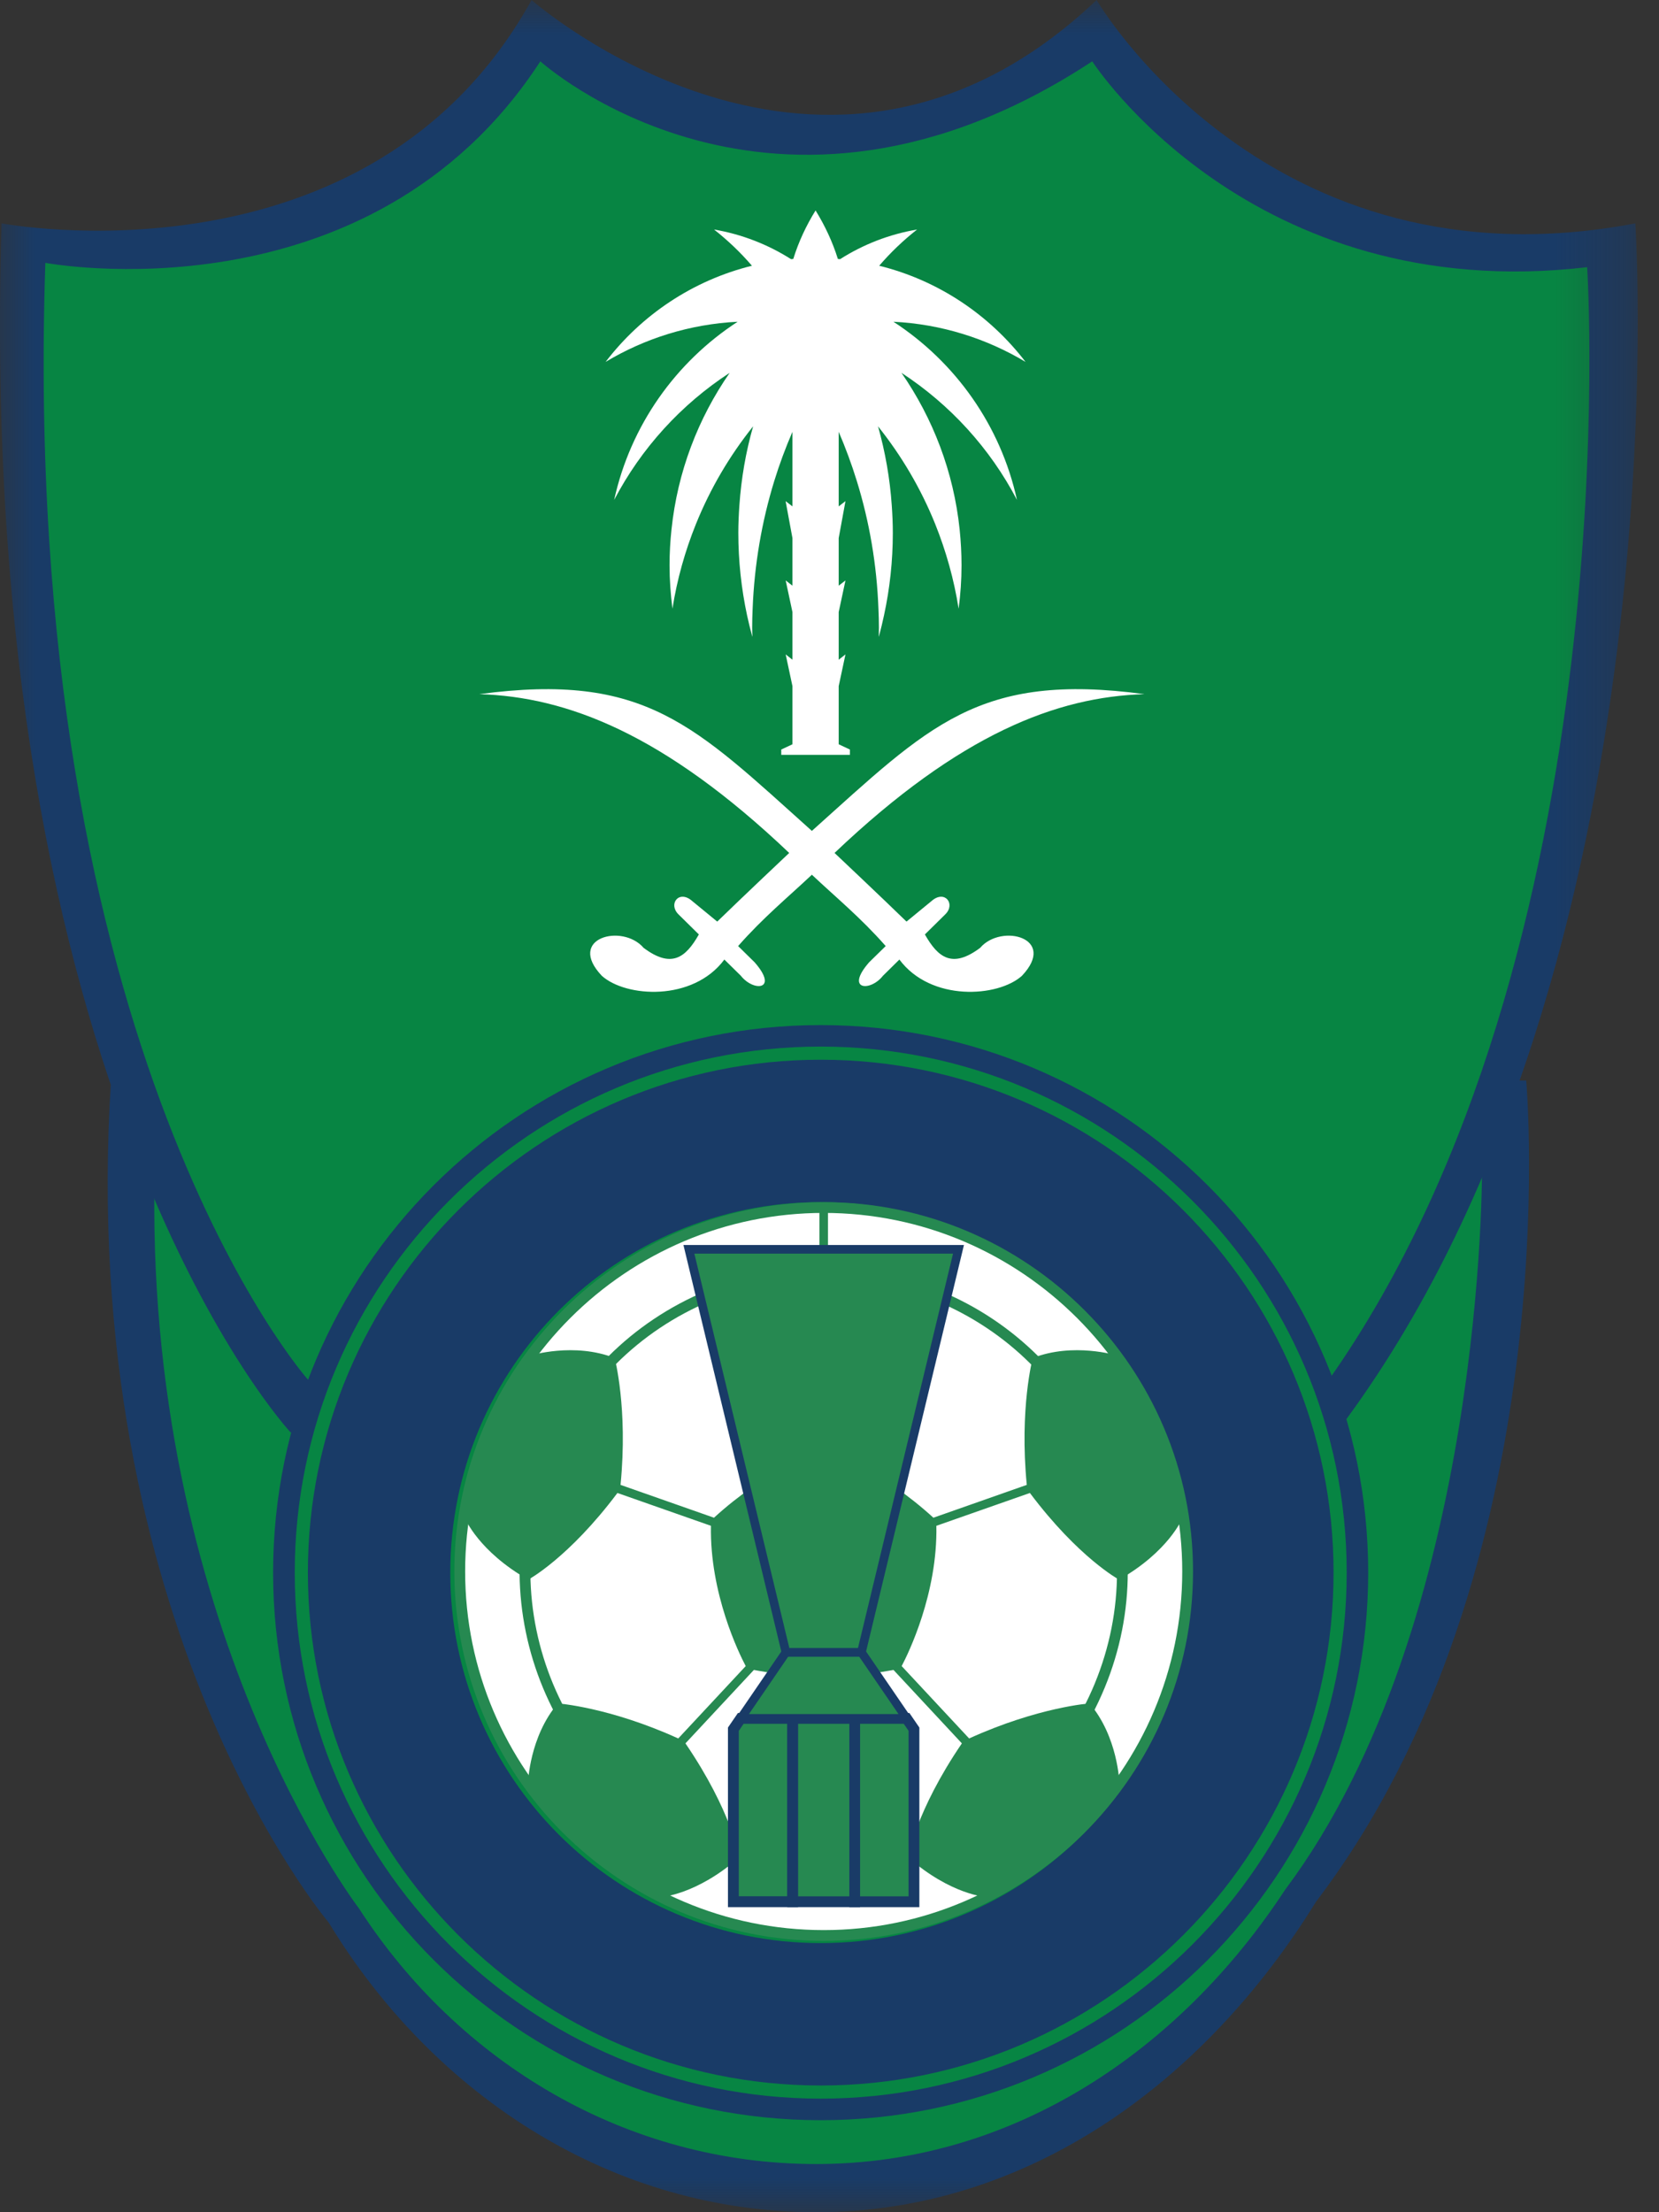 <svg width="24" height="32" viewBox="0 0 24 32" fill="none" xmlns="http://www.w3.org/2000/svg">
<rect x="0" y="0" width="24" height="32" fill="#333333" stroke="none"/>
<mask id="mask0_767_3" style="mask-type:luminance" maskUnits="userSpaceOnUse" x="0" y="0" width="24" height="32">
<path d="M0 32H23.692V-7.05691e-07H0V32Z" fill="white"/>
</mask>
<g mask="url(#mask0_767_3)">
<path d="M19.04 27.506C17.419 30.133 14.855 32 11.808 32C8.877 32 6.291 30.339 4.754 27.808C4.754 27.808 1.1 23.509 1.606 15.63H22.079C22.079 15.63 22.707 22.685 19.04 27.506Z" fill="#193B67"/>
<path d="M18.59 27.337C17.07 29.655 14.665 31.303 11.808 31.303C9.059 31.303 6.634 29.837 5.192 27.604C5.192 27.604 2.05 23.509 2.24 16.855H21.44C21.44 16.855 21.503 23.445 18.59 27.337Z" fill="#078543"/>
<path d="M4.205 20.721C4.205 20.721 -0.358 15.841 0.022 3.231C0.022 3.231 5.345 4.245 7.69 -0C7.69 -0 11.935 3.738 15.864 -0C15.864 -0 18.335 4.245 23.658 3.231C23.658 3.231 24.355 13.877 19.476 20.53L4.205 20.721Z" fill="#193B67"/>
<path d="M0.656 3.802C0.656 3.802 5.345 4.689 7.817 0.887C7.817 0.887 11.175 3.929 15.801 0.887C15.801 0.887 18.082 4.435 22.961 3.865C22.961 3.865 23.595 13.75 19.223 19.96H4.458C4.458 19.96 0.276 15.271 0.656 3.802Z" fill="#078543"/>
<path fill-rule="evenodd" clip-rule="evenodd" d="M14.712 7.231C14.476 6.154 13.82 5.236 12.925 4.654C13.622 4.689 14.272 4.897 14.836 5.235C14.316 4.556 13.575 4.056 12.719 3.844C12.884 3.652 13.067 3.477 13.267 3.32C12.862 3.389 12.486 3.537 12.153 3.749C12.142 3.748 12.131 3.747 12.121 3.746C12.044 3.497 11.933 3.263 11.799 3.045V3.044L11.798 3.045L11.798 3.044V3.045C11.663 3.263 11.553 3.497 11.476 3.746C11.465 3.747 11.455 3.748 11.444 3.749C11.11 3.537 10.734 3.389 10.33 3.32C10.529 3.477 10.713 3.652 10.878 3.844C10.022 4.056 9.28 4.556 8.761 5.235C9.324 4.897 9.975 4.689 10.671 4.654C9.776 5.236 9.121 6.154 8.885 7.231C9.276 6.484 9.853 5.851 10.556 5.393C10.1 6.05 9.801 6.824 9.714 7.661C9.696 7.83 9.686 8.002 9.686 8.176C9.686 8.389 9.702 8.599 9.728 8.805C9.795 8.379 9.911 7.969 10.068 7.58C10.275 7.067 10.555 6.592 10.895 6.167C10.79 6.536 10.723 6.919 10.696 7.315C10.687 7.445 10.681 7.575 10.681 7.707C10.681 8.116 10.725 8.515 10.807 8.899C10.828 8.998 10.853 9.097 10.879 9.194C10.881 9.2 10.883 9.206 10.884 9.212C10.884 9.206 10.884 9.199 10.884 9.192C10.883 9.156 10.881 9.12 10.881 9.084C10.881 8.991 10.884 8.898 10.888 8.806C10.913 8.165 11.02 7.545 11.201 6.957C11.276 6.714 11.364 6.477 11.464 6.246V7.325L11.365 7.249L11.464 7.784V8.472L11.366 8.396L11.464 8.854V9.543L11.366 9.466L11.464 9.925V10.766L11.302 10.842V10.919H12.295V10.842L12.133 10.766V9.925L12.231 9.466L12.133 9.543V8.854L12.231 8.396L12.133 8.472V7.784L12.231 7.249L12.133 7.325V6.246C12.232 6.477 12.32 6.714 12.395 6.957C12.577 7.545 12.684 8.165 12.708 8.806C12.712 8.898 12.715 8.991 12.715 9.084C12.715 9.12 12.713 9.156 12.713 9.192C12.713 9.199 12.712 9.206 12.712 9.212C12.714 9.206 12.716 9.2 12.718 9.194C12.744 9.097 12.768 8.998 12.789 8.899C12.872 8.515 12.916 8.116 12.916 7.707C12.916 7.575 12.91 7.445 12.901 7.315C12.874 6.919 12.806 6.536 12.702 6.167C13.042 6.592 13.322 7.067 13.529 7.58C13.685 7.969 13.801 8.379 13.868 8.805C13.895 8.599 13.91 8.389 13.91 8.176C13.91 8.002 13.9 7.83 13.883 7.661C13.796 6.824 13.496 6.05 13.041 5.393C13.743 5.851 14.322 6.484 14.712 7.231Z" fill="white"/>
<path fill-rule="evenodd" clip-rule="evenodd" d="M14.179 13.711C13.777 14.012 13.571 13.854 13.38 13.517L13.676 13.225C13.828 13.075 13.666 12.866 13.477 13.033L13.114 13.331C12.763 12.989 12.073 12.338 12.073 12.338C13.892 10.609 15.295 10.079 16.557 10.041C14.151 9.718 13.442 10.498 11.745 12.019C10.048 10.498 9.34 9.718 6.934 10.041C8.195 10.079 9.598 10.609 11.417 12.338C11.417 12.338 10.727 12.989 10.376 13.331L10.013 13.033C9.824 12.866 9.663 13.075 9.814 13.225L10.11 13.517C9.919 13.854 9.713 14.012 9.311 13.711C9.004 13.352 8.188 13.567 8.706 14.115C9.052 14.427 10.023 14.492 10.479 13.88L10.718 14.115C10.902 14.349 11.27 14.323 10.917 13.92L10.678 13.685C11.041 13.272 11.397 12.981 11.745 12.653C12.093 12.981 12.45 13.272 12.813 13.685L12.573 13.92C12.221 14.323 12.589 14.349 12.773 14.115L13.011 13.88C13.467 14.492 14.438 14.427 14.784 14.115C15.302 13.567 14.486 13.352 14.179 13.711Z" fill="white"/>
<path fill-rule="evenodd" clip-rule="evenodd" d="M19.793 22.748C19.793 27.123 16.247 30.669 11.872 30.669C7.498 30.669 3.951 27.123 3.951 22.748C3.951 18.374 7.498 14.828 11.872 14.828C16.247 14.828 19.793 18.374 19.793 22.748Z" fill="#193B67"/>
</g>
<mask id="mask1_767_3" style="mask-type:luminance" maskUnits="userSpaceOnUse" x="0" y="0" width="24" height="32">
<path d="M0 32H23.692V-7.05691e-07H0V32Z" fill="white"/>
</mask>
<g mask="url(#mask1_767_3)">
<path d="M11.873 15.329C7.782 15.329 4.454 18.657 4.454 22.748C4.454 26.839 7.782 30.167 11.873 30.167C15.964 30.167 19.292 26.839 19.292 22.748C19.292 18.657 15.964 15.329 11.873 15.329ZM11.873 30.357C7.677 30.357 4.264 26.944 4.264 22.748C4.264 18.552 7.677 15.139 11.873 15.139C16.069 15.139 19.482 18.552 19.482 22.748C19.482 26.944 16.069 30.357 11.873 30.357Z" fill="#078543"/>
<path fill-rule="evenodd" clip-rule="evenodd" d="M17.232 22.748C17.232 25.708 14.833 28.107 11.873 28.107C8.913 28.107 6.514 25.708 6.514 22.748C6.514 19.788 8.913 17.389 11.873 17.389C14.833 17.389 17.232 19.788 17.232 22.748Z" fill="#078543"/>
<path fill-rule="evenodd" clip-rule="evenodd" d="M6.573 22.731C6.573 25.678 8.97 28.075 11.916 28.075C14.862 28.075 17.259 25.678 17.259 22.731C17.259 19.785 14.862 17.389 11.916 17.389C8.97 17.389 6.573 19.785 6.573 22.731Z" fill="#268951"/>
<path fill-rule="evenodd" clip-rule="evenodd" d="M6.729 22.731C6.729 19.871 9.056 17.545 11.917 17.545C14.776 17.545 17.103 19.871 17.103 22.731C17.103 25.592 14.776 27.919 11.917 27.919C9.056 27.919 6.729 25.592 6.729 22.731Z" fill="white"/>
<path fill-rule="evenodd" clip-rule="evenodd" d="M10.221 18.672C9.138 19.123 8.296 19.968 7.848 21.052C6.924 23.293 7.997 25.871 10.239 26.797C11.324 27.246 12.52 27.244 13.606 26.793C14.691 26.342 15.534 25.497 15.981 24.413C16.428 23.33 16.426 22.135 15.976 21.051C15.525 19.964 14.678 19.118 13.591 18.669C12.503 18.219 11.306 18.22 10.221 18.672Z" fill="#268951"/>
<path fill-rule="evenodd" clip-rule="evenodd" d="M10.299 26.653C8.136 25.759 7.101 23.273 7.993 21.112C8.424 20.066 9.237 19.251 10.281 18.816C11.328 18.38 12.482 18.379 13.531 18.813C14.58 19.246 15.397 20.062 15.832 21.111C16.267 22.156 16.268 23.308 15.837 24.354C15.406 25.399 14.593 26.213 13.546 26.648C12.499 27.084 11.345 27.085 10.299 26.653Z" fill="white"/>
<path fill-rule="evenodd" clip-rule="evenodd" d="M11.854 18.41H11.978L11.978 17.466H11.854V18.41Z" fill="#268951"/>
<path fill-rule="evenodd" clip-rule="evenodd" d="M16.189 22.85C16.907 22.442 17.102 21.966 17.102 21.966C16.925 20.826 16.768 20.476 16.155 19.607C16.155 19.607 15.528 19.413 14.94 19.644C14.94 19.644 14.746 20.372 14.854 21.479L13.503 21.954C12.773 21.285 11.916 20.913 11.916 20.913C11.916 20.913 11.059 21.285 10.329 21.954L8.977 21.479C9.086 20.372 8.892 19.644 8.892 19.644C8.303 19.413 7.677 19.607 7.677 19.607C7.064 20.476 6.907 20.826 6.729 21.966C6.729 21.966 6.925 22.442 7.642 22.85C7.642 22.85 8.227 22.536 8.932 21.596L10.285 22.071C10.266 23.049 10.691 23.917 10.788 24.1L9.812 25.147C8.812 24.693 8.07 24.64 8.07 24.64C7.66 25.121 7.639 25.783 7.639 25.783C8.219 26.623 8.658 26.93 9.562 27.441C9.562 27.441 10.076 27.411 10.695 26.866C10.695 26.866 10.587 26.202 9.916 25.218L10.906 24.156C11.081 24.189 11.471 24.252 11.916 24.265C12.36 24.252 12.751 24.188 12.926 24.156L13.915 25.218C13.245 26.202 13.137 26.866 13.137 26.866C13.756 27.411 14.27 27.441 14.27 27.441C15.174 26.93 15.613 26.623 16.193 25.783C16.193 25.783 16.172 25.121 15.762 24.64C15.762 24.64 15.02 24.693 14.02 25.147L13.044 24.1C13.141 23.916 13.565 23.049 13.546 22.071L14.899 21.596C15.605 22.536 16.189 22.85 16.189 22.85Z" fill="#268951"/>
<path fill-rule="evenodd" clip-rule="evenodd" d="M11.467 24.779H10.675L10.531 24.989V27.587H11.545V24.779H11.467Z" fill="#193B67"/>
<path fill-rule="evenodd" clip-rule="evenodd" d="M11.39 24.935V27.43H10.688V25.037C10.703 25.014 10.733 24.969 10.757 24.935H11.39Z" fill="#268951"/>
<path fill-rule="evenodd" clip-rule="evenodd" d="M13.115 24.779H12.286V27.587H13.3V24.989L13.156 24.779H13.115Z" fill="#193B67"/>
<path fill-rule="evenodd" clip-rule="evenodd" d="M13.074 24.935C13.098 24.969 13.129 25.014 13.144 25.037V27.431H12.442V24.935H13.074Z" fill="#268951"/>
<path fill-rule="evenodd" clip-rule="evenodd" d="M12.363 24.779H11.389V27.587H12.442V24.779H12.363Z" fill="#193B67"/>
<path fill-rule="evenodd" clip-rule="evenodd" d="M12.287 27.431H11.546V24.935H12.287V27.431Z" fill="#268951"/>
<path fill-rule="evenodd" clip-rule="evenodd" d="M12.461 23.839H11.337L10.598 24.919H13.234L12.495 23.839H12.461Z" fill="#193B67"/>
<path fill-rule="evenodd" clip-rule="evenodd" d="M12.429 23.963C12.461 24.009 12.893 24.642 12.998 24.794H10.835C10.939 24.642 11.372 24.009 11.403 23.963H12.429Z" fill="#268951"/>
<path fill-rule="evenodd" clip-rule="evenodd" d="M13.866 18.009H9.887L11.321 23.964H12.511L13.945 18.009H13.866Z" fill="#193B67"/>
<path fill-rule="evenodd" clip-rule="evenodd" d="M13.787 18.134C13.751 18.282 12.435 23.746 12.412 23.839H11.419C11.396 23.746 10.081 18.282 10.045 18.134H13.787Z" fill="#268951"/>
</g>
</svg>
